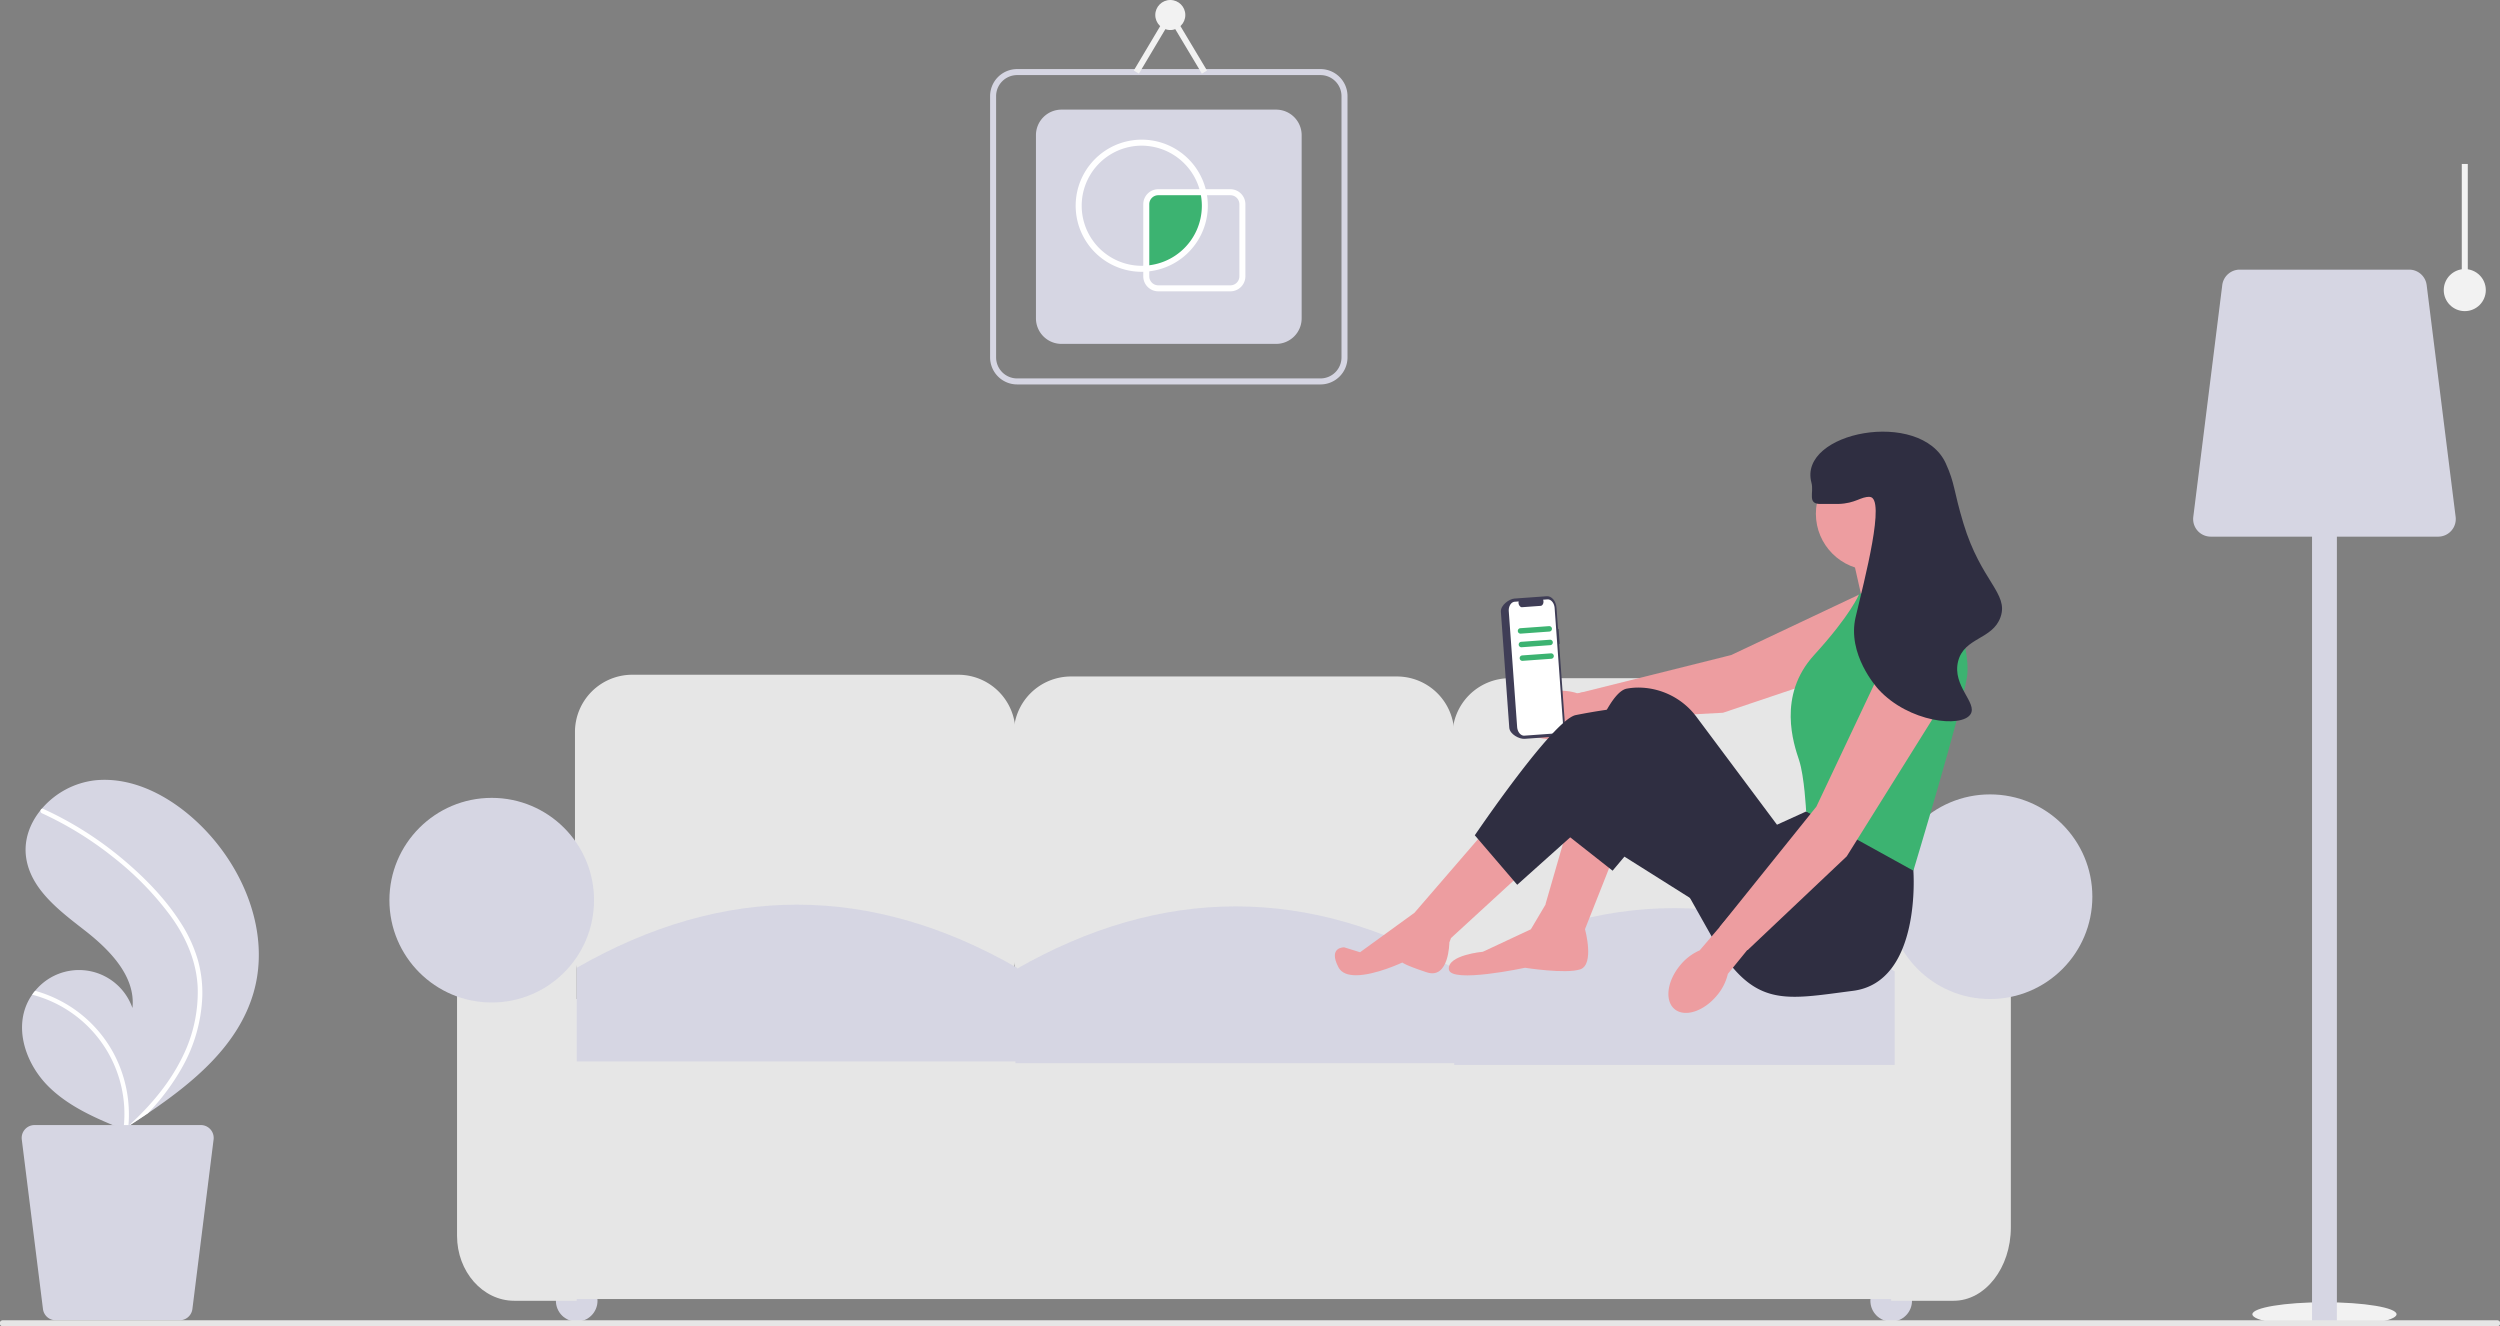 <svg xmlns="http://www.w3.org/2000/svg" width="832.383" height="441.592" viewBox="0 0 832.383 441.592" xmlns:xlink="http://www.w3.org/1999/xlink" role="img" artist="Katerina Limpitsouni" source="https://undraw.co/"><rect x="0" y="0" width="832.383" height="441.592" fill="#808080" stroke="none"/><g transform="translate(-500.124 -265.039)"><ellipse cx="24" cy="4" rx="24" ry="4" transform="translate(1250.061 698.631)" fill="#f2f2f2"/><rect width="2" height="42" transform="translate(1319.78 319.631)" fill="#f2f2f2"/><rect width="8.27" height="285.313" transform="translate(1269.926 421.318)" fill="#d6d6e3"/><path d="M999.922,283.652H924.2a5.858,5.858,0,0,1-5.813-6.584l9.648-77.186a5.867,5.867,0,0,1,5.813-5.131h56.426a5.867,5.867,0,0,1,5.813,5.131l9.648,77.186a5.858,5.858,0,0,1-5.813,6.584Z" transform="translate(312 160.064)" fill="#d6d6e3"/><circle cx="7" cy="7" r="7" transform="translate(1313.78 354.631)" fill="#f2f2f2"/><path d="M272.56,594.114c-5.052,17.526-19.8,29.8-35.191,40.217q-3.223,2.183-6.448,4.266c-.015.006-.03.02-.044.026-.1.066-.207.133-.3.2l-1.328.855.242.109s.237.126-.022.02c-.077-.032-.158-.061-.235-.094-8.939-3.605-18.037-7.476-24.888-14.23-7.107-7.014-11.26-18.014-7.411-27.228a17.592,17.592,0,0,1,1.9-3.419c.312-.447.648-.874,1-1.294a18.856,18.856,0,0,1,32.386,5.73c1.13-10.526-7.549-19.343-15.9-25.848s-17.851-13.583-19.467-24.051c-.9-5.824,1.123-11.468,4.812-16,.114-.138.228-.275.346-.409a27.518,27.518,0,0,1,17.687-9.489c12.813-1.332,25.259,5.451,34.568,14.359C269.246,552.17,278.3,574.187,272.56,594.114Z" transform="translate(312 1.381)" fill="#d6d6e3"/><path d="M248.476,571.19a46.779,46.779,0,0,1,5.6,12.361,40.621,40.621,0,0,1,1.4,12,52.044,52.044,0,0,1-6.816,23.685,74.9,74.9,0,0,1-11.3,15.1q-3.223,2.183-6.448,4.266c-.015.006-.03.02-.044.026-.1.066-.207.133-.3.2l-1.328.855s.479.235.219.129c-.077-.032-.158-.061-.235-.094a41.039,41.039,0,0,0-30.395-44.877c.312-.447.648-.874,1-1.294a43.3,43.3,0,0,1,7.147,2.7,42.424,42.424,0,0,1,19.182,18.493,43.374,43.374,0,0,1,4.723,23.8c.367-.333.735-.673,1.092-1.01,6.793-6.333,12.826-13.6,16.91-21.992a48.416,48.416,0,0,0,5.07-22.907c-.333-8.653-3.781-16.668-8.773-23.646a101.344,101.344,0,0,0-19.21-19.8,115.159,115.159,0,0,0-23.892-14.751.828.828,0,0,1-.417-1.063.7.7,0,0,1,.346-.409.613.613,0,0,1,.532.023c1.054.485,2.1.977,3.139,1.49a116.466,116.466,0,0,1,24.062,15.873C236.826,556.39,243.494,563.289,248.476,571.19Z" transform="translate(312 1.381)" fill="#fff"/><path d="M199.625,638.25h55.364a4.283,4.283,0,0,1,4.25,4.814L252.184,699.5a4.29,4.29,0,0,1-4.25,3.752H206.68a4.29,4.29,0,0,1-4.25-3.752l-7.054-56.434a4.283,4.283,0,0,1,4.25-4.814Z" transform="translate(312 1.381)" fill="#d6d6e3"/><circle cx="6.929" cy="6.929" r="6.929" transform="translate(685.209 691.207)" fill="#d6d6e3"/><circle cx="6.929" cy="6.929" r="6.929" transform="translate(1122.873 691.207)" fill="#d6d6e3"/><path d="M507.164,600.33H398.615a19.075,19.075,0,0,1-19.054-19.054V507.37a19.076,19.076,0,0,1,19.054-19.054h108.55a19.076,19.076,0,0,1,19.054,19.054v73.906a19.075,19.075,0,0,1-19.054,19.054Z" transform="translate(312 1.381)" fill="#e6e6e6"/><path d="M653.245,600.908H544.7a19.075,19.075,0,0,1-19.054-19.054V507.948A19.076,19.076,0,0,1,544.7,488.894h108.55A19.076,19.076,0,0,1,672.3,507.948v73.906A19.076,19.076,0,0,1,653.245,600.908Z" transform="translate(312 1.381)" fill="#e6e6e6"/><path d="M799.325,601.485H690.775a19.075,19.075,0,0,1-19.054-19.054V508.525a19.076,19.076,0,0,1,19.054-19.054h108.55a19.075,19.075,0,0,1,19.054,19.054v73.906A19.075,19.075,0,0,1,799.325,601.485Z" transform="translate(312 1.381)" fill="#e6e6e6"/><rect width="478.081" height="99.889" transform="translate(674.816 597.67)" fill="#e6e6e6"/><path d="M380.138,696.755H359.352c-10.506,0-19.054-9.705-19.054-21.634V570.883h39.84Z" transform="translate(312 1.381)" fill="#e6e6e6"/><path d="M838.588,696.755H817.8V554.716h39.84V672.342C857.642,685.8,849.094,696.755,838.588,696.755Z" transform="translate(312 1.381)" fill="#e6e6e6"/><path d="M526.8,617.075H380.138V585.9q73.329-42.063,146.658,0Z" transform="translate(312 1.381)" fill="#d6d6e3"/><path d="M672.876,617.652H526.218V586.473q73.329-42.063,146.658,0Z" transform="translate(312 1.381)" fill="#d6d6e3"/><path d="M818.957,618.23H672.3V587.05q73.329-42.063,146.658,0Z" transform="translate(312 1.381)" fill="#d6d6e3"/><circle cx="34.066" cy="34.066" r="34.066" transform="translate(629.78 530.691)" fill="#d6d6e3"/><circle cx="34.066" cy="34.066" r="34.066" transform="translate(1128.647 529.537)" fill="#d6d6e3"/><path d="M978.465,705.25H147.919a1,1,0,0,1,0-2H978.465a1,1,0,0,1,0,2Z" transform="translate(353.124 1.381)" fill="#e6e6e6"/><path d="M627.78,372.25h-101a9.01,9.01,0,0,1-9-9v-87a9.01,9.01,0,0,1,9-9h101a9.01,9.01,0,0,1,9,9v87A9.01,9.01,0,0,1,627.78,372.25Zm-101-103a7.008,7.008,0,0,0-7,7v87a7.008,7.008,0,0,0,7,7h101a7.008,7.008,0,0,0,7-7v-87a7.008,7.008,0,0,0-7-7Z" transform="translate(312 20.789)" fill="#d6d6e3"/><path d="M613.013,358.75H541.547a8.509,8.509,0,0,1-8.5-8.5v-61a8.51,8.51,0,0,1,8.5-8.5h71.466a8.51,8.51,0,0,1,8.5,8.5v61a8.51,8.51,0,0,1-8.5,8.5Z" transform="translate(312 20.789)" fill="#d6d6e3"/><circle cx="5" cy="5" r="5" transform="translate(884.78 265.039)" fill="#f2f2f2"/><path d="M441.292,74.014l-10.51-17.563-10.45,17.56-1.719-1.022,12.164-20.44,12.231,20.437Z" transform="translate(459 215.539)" fill="#f2f2f2"/><path d="M589.28,312.75a21.022,21.022,0,0,0-.5-4.5h-15a4,4,0,0,0-4,4v21.424A20.986,20.986,0,0,0,589.28,312.75Z" transform="translate(312 20.789)" fill="#3CB371"/><path d="M568.28,334.75a22,22,0,1,1,21.481-26.713l.265,1.213H573.78a3,3,0,0,0-3,3v22.356l-1.1.078C569.214,334.718,568.751,334.75,568.28,334.75Zm0-42a20,20,0,0,0,0,40c.168,0,.334,0,.5-.013V312.25a5.006,5.006,0,0,1,5-5H587.5a20.115,20.115,0,0,0-19.222-14.5Z" transform="translate(312 20.789)" fill="#fff"/><path d="M597.78,341.25h-24a5.006,5.006,0,0,1-5-5v-3.507l.929-.066a19.944,19.944,0,0,0,18.1-24.213l-.265-1.214H597.78a5.006,5.006,0,0,1,5,5v24a5.006,5.006,0,0,1-5,5Zm-27-6.664v1.664a3,3,0,0,0,3,3h24a3,3,0,0,0,3-3v-24a3,3,0,0,0-3-3h-7.787a21.809,21.809,0,0,1,.287,3.5,22.06,22.06,0,0,1-19.5,21.836Z" transform="translate(312 20.789)" fill="#fff"/><path d="M273.661,421.6c-6.794,1.041-11.765,5.391-11.1,9.715s6.709,6.984,13.506,5.941a17.2,17.2,0,0,0,7.554-2.99l28.736-4.778-1.918-11.357-28.668,4.057a17.2,17.2,0,0,0-8.106-.589Z" transform="translate(743.472 73.668)" fill="#ed9da0"/><path d="M397.991,385.364,386.85,409l-56.009,18.854-46.477,2.48-1.061-9.134,50.269-12.563,51.685-24.424Z" transform="translate(742.958 74.5)" fill="#ed9da0"/><path d="M0,40.169,9.808,15.362l-.023-.015S6.547,3.606,11.4,2.005s18.352.534,18.352.534S54.584-2.8,55.123,2.005,43.789,7.873,43.789,7.873L27.818,15.344v0L22.894,23.66l.053.036L15.3,50.173Z" transform="translate(1037.648 589.799) rotate(180)" fill="#ed9da0"/><path d="M40.02,4.243s-.677-.8-8.131-3.266-7.529,9.933-7.529,9.933l-.541,1.468L0,34.24l11.179,15.3L35.98,20.8,54.093,7.663,59.383,9.3s5.448.173,1.911-6.634C60.273.7,58.069,0,55.448,0,48.994,0,40.02,4.243,40.02,4.243Z" transform="translate(1007.052 589.754) rotate(180)" fill="#ed9da0"/><path d="M405.22,382.938l-.294-2.06-6.766-13.239L375.8,373.524l4.12,18.242Z" transform="translate(740.692 74.904)" fill="#ed9da0"/><g transform="translate(-8.829 36.834)"><path d="M747.893,496.212l-.186.013-.509-7.03c-.163-2.247-1.616-3.973-3.247-3.855h0l-10.807.782c-1.63.118-4.631,2.166-4.468,4.413l.131,1.811,2.66,36.755c.163,2.247,3.427,3.842,5.057,3.724h0l10.807-.782c1.63-.118,2.82-2.035,2.658-4.282h0l-1.92-26.532.186-.013Z" transform="translate(280 -58.619)" fill="#3f3d56"/><path d="M746.839,489.376l2.786,38.509c.121,1.678-.767,3.11-1.985,3.2l-10.858.786c-1.218.088-2.3-1.2-2.425-2.879l-2.786-38.509c-.121-1.678.767-3.11,1.985-3.2l1.317-.1a1.677,1.677,0,0,0,.712,1.841.806.806,0,0,0,.4.078l6.191-.448c.579-.042,1-.724.943-1.521A1.937,1.937,0,0,0,743,486.6l1.41-.1C745.632,486.409,746.717,487.7,746.839,489.376Z" transform="translate(279.733 -58.726)" fill="#fff"/><path d="M745.392,498.121l-9.552.691a.908.908,0,0,1-.131-1.811l9.552-.691a.908.908,0,1,1,.131,1.811Z" transform="translate(279.428 -59.633)" fill="#3CB371"/><path d="M745.753,503.108l-9.552.691a.908.908,0,1,1-.131-1.811l9.552-.691a.908.908,0,0,1,.131,1.811Z" transform="translate(279.394 -60.093)" fill="#3CB371"/><path d="M746.113,508.1l-9.552.691a.908.908,0,1,1-.131-1.811l9.552-.691a.908.908,0,0,1,.131,1.811Z" transform="translate(279.361 -60.554)" fill="#3CB371"/></g><path d="M393.4,472.492l.688,8.837s2.843,37.057-20.1,40-32.95,5.884-46.483-17.063l-21.182-37.657L293.943,481.33l-16.459-12.956s11.768-45.894,21.182-47.659a21.482,21.482,0,0,1,3.512-.355,24.243,24.243,0,0,1,19.8,9.9l26.7,35.764,9.711-4.414L393.4,472.492Z" transform="translate(743.101 73.609)" fill="#2f2e41"/><path d="M323.229,493.238l-40.893-25.766-20.888,18.705L247.326,469.7s25.889-38.245,33.538-40.01a197.171,197.171,0,0,1,20.005-2.942l37.658,34.714-15.3,31.773Z" transform="translate(743.839 73.455)" fill="#2f2e41"/><ellipse cx="18.829" cy="18.828" rx="18.829" ry="18.828" transform="translate(1104.725 417.244)" fill="#ed9da0"/><path d="M377.934,388.244,405,380.006s10.594,24.712,8.828,35.891-17.847,64.439-17.847,64.439l-35.7-19.723s-.588-11.768-2.353-17.063-7.355-21.476,5-35.009,15-20.3,15-20.3Z" transform="translate(741.207 74.6)" fill="#3CB371"/><g transform="translate(1055.622 474.715)"><path d="M317.341,514.426c-4.4,5.277-5.253,11.827-1.893,14.63s9.651.8,14.057-4.483a17.2,17.2,0,0,0,3.687-7.241l18.383-22.595-8.954-7.246L323.811,509.5a17.2,17.2,0,0,0-6.467,4.922Z" transform="translate(-313.392 -402.747)" fill="#ed9da0"/><path d="M398.111,400.619l6.4,25.341-31.313,50.12-33.028,31.241-9.3-7.712L363.109,459.5l24.435-51.68Z" transform="translate(-313.832 -400.619)" fill="#ed9da0"/></g><path d="M365.16,357.082c4.829-.011,5.1.021,5.884,0,5.989-.156,7.555-2.514,10.594-2.353,5.418.287-1.733,27.451-4.707,40.01-2.917,12.317,6.941,23.354,7.649,24.124,10,10.883,27.576,12.871,30.594,8.235,2.441-3.751-6.21-9.451-4.119-17.652,2.044-8.014,11.483-7.161,14.121-14.709,2.763-7.906-6.522-11.892-12.356-31.185-3.35-11.079-2.757-13.143-5.884-20.005-8.356-18.341-49.316-10.532-44.717,6.472.89,3.289-1.478,7.071,2.942,7.062Z" transform="translate(741.035 75.754)" fill="#2f2e41"/></g></svg>